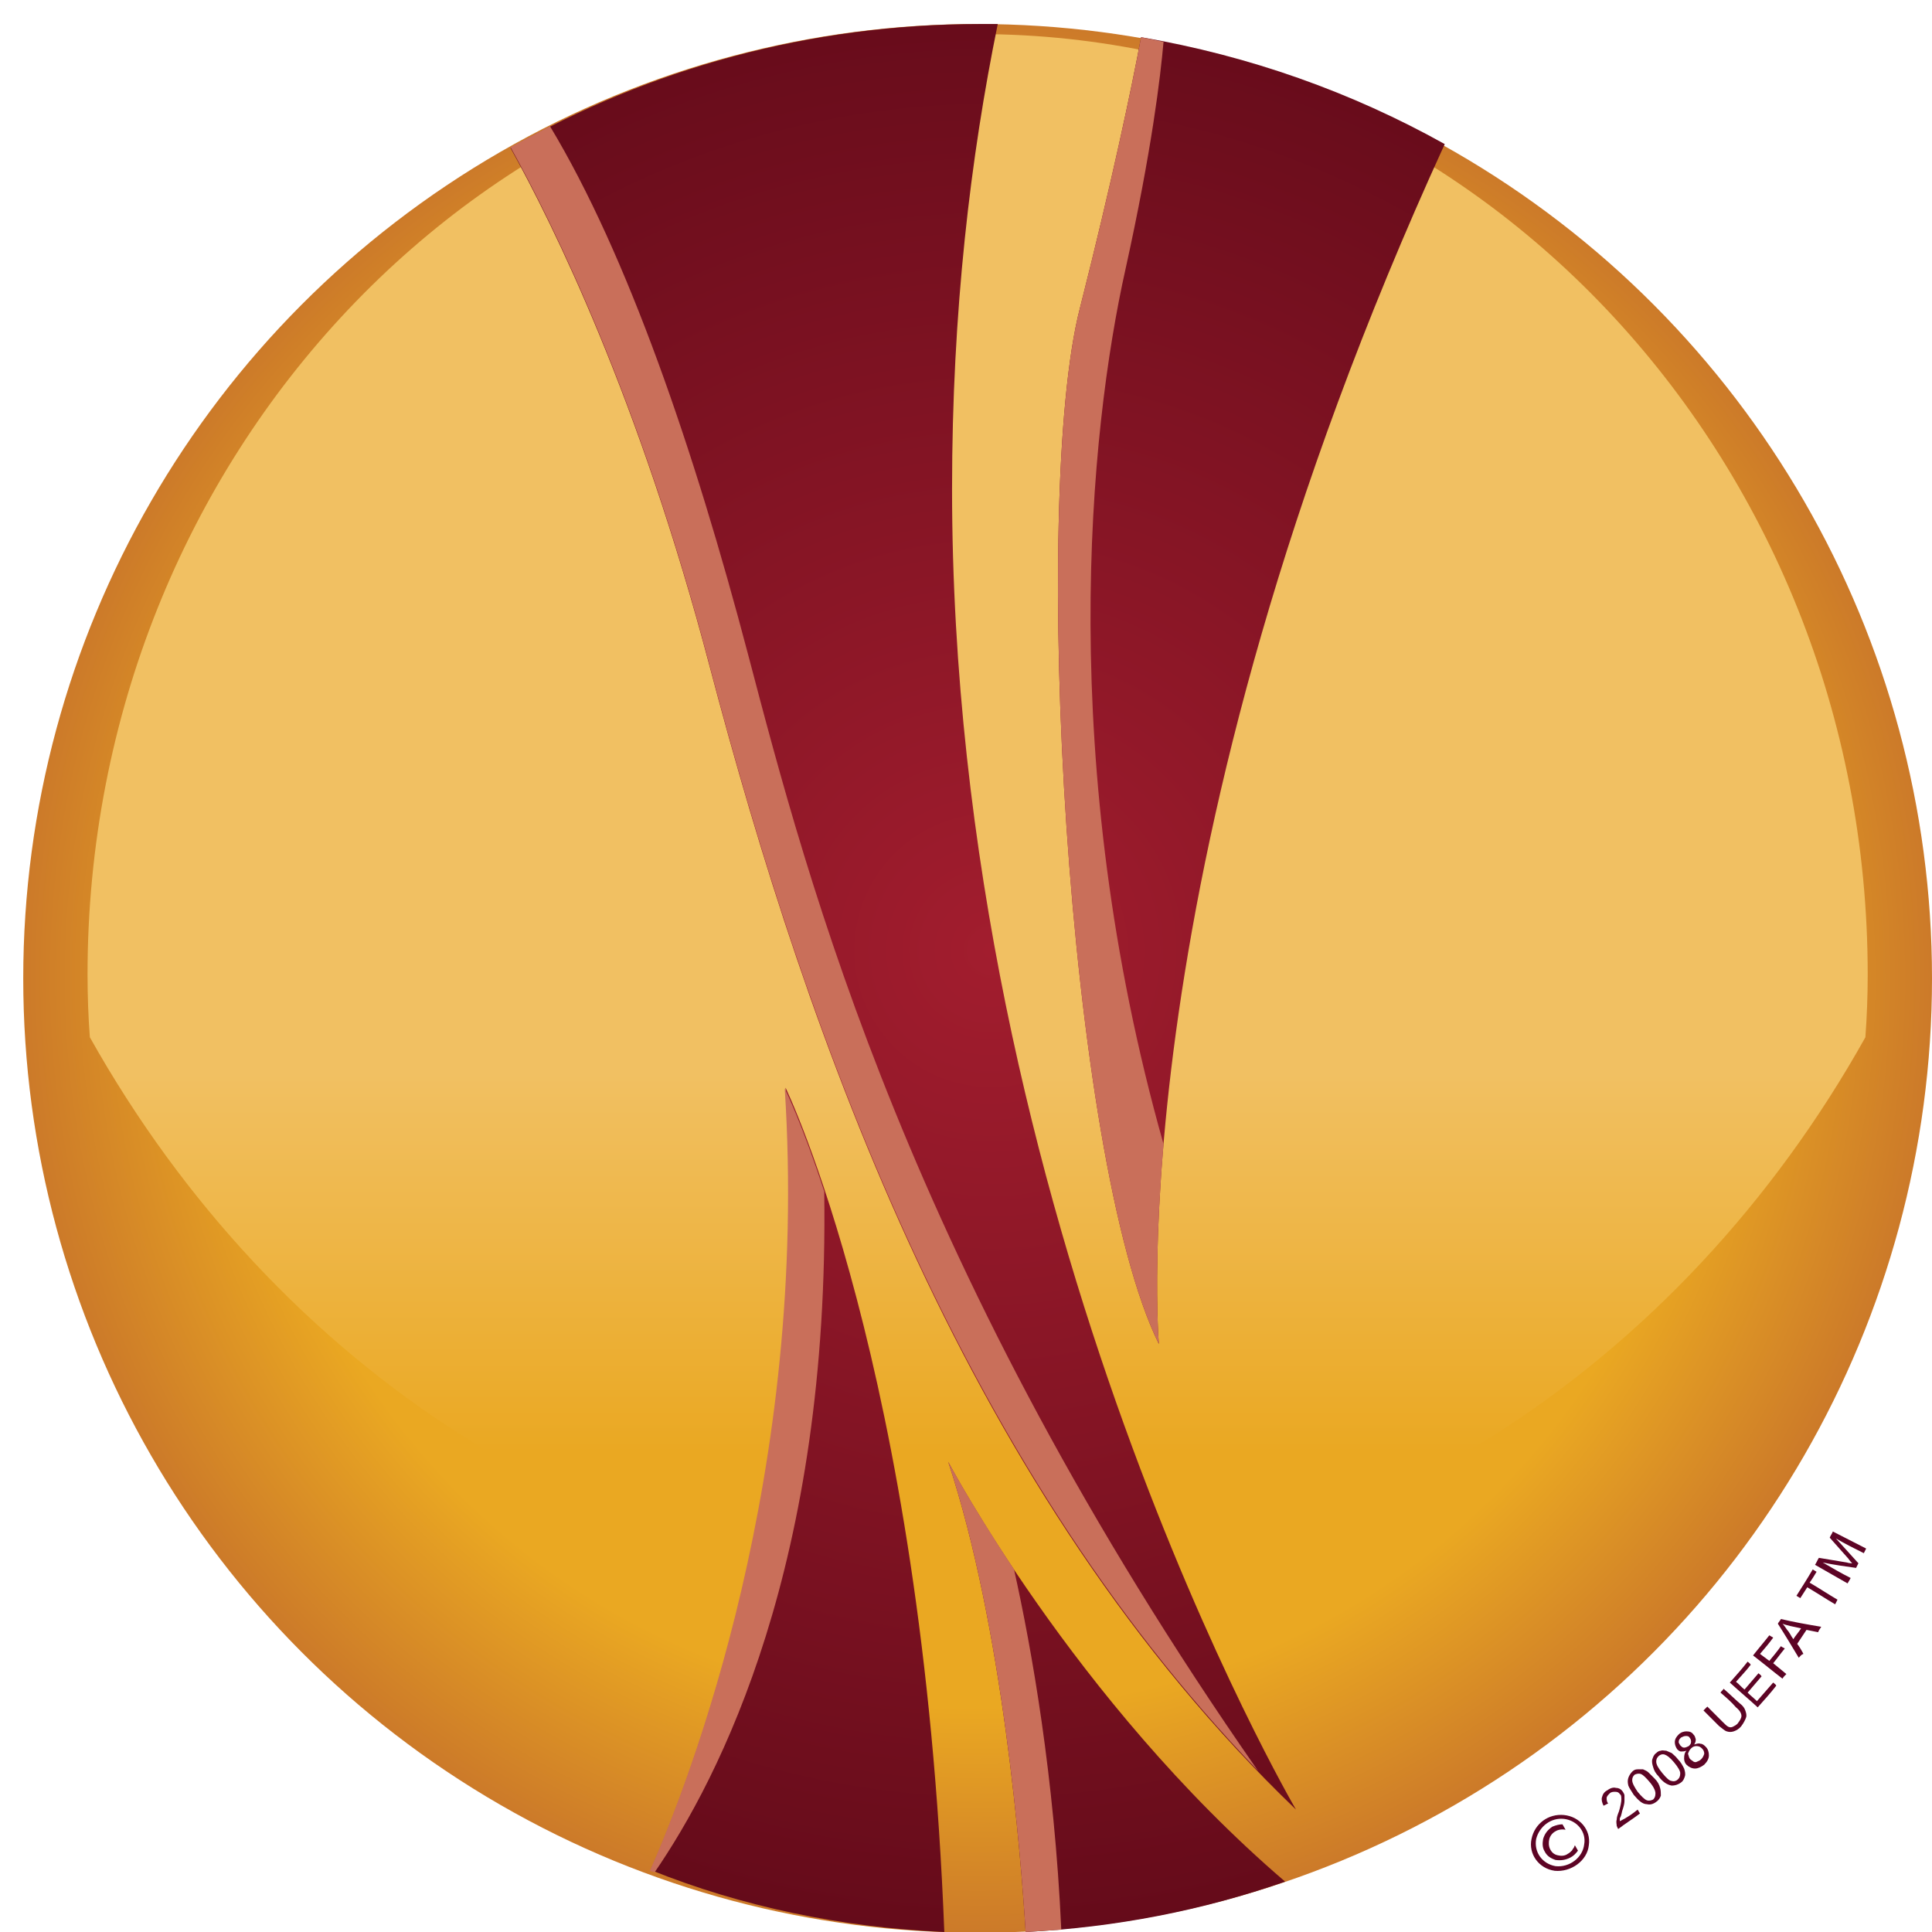 <?xml version="1.0" encoding="utf-8"?>
<svg version="1.1" id="Layer_1" xmlns="http://www.w3.org/2000/svg" xmlns:xlink="http://www.w3.org/1999/xlink" x="0px" y="0px"
	 viewBox="0 0 249.4 249.4" style="enable-background:new 0 0 249.4 249.4;" xml:space="preserve">
<g>
		<radialGradient id="SVGID_1_" cx="126.186" cy="335.746" r="123.186" gradientTransform="matrix(1 0 0 -1 0 462)" gradientUnits="userSpaceOnUse">
		<stop  offset="0.764" style="stop-color:#EAA822"/>
		<stop  offset="1" style="stop-color:#CC7A29"/>
	</radialGradient>
	<circle style="fill:url(#SVGID_1_)" cx="126.2" cy="126.3" r="123.2"/>
		<linearGradient id="SVGID_2_" gradientUnits="userSpaceOnUse" x1="126.186" y1="274.543" x2="126.186" y2="398.695" gradientTransform="matrix(1 0 0 -1 0 462)">
		<stop  offset="0" style="stop-color:#EAA822"/>
		<stop  offset="0.394" style="stop-color:#F1C062"/>
	</linearGradient>
	<path style="fill:url(#SVGID_2_)" d="M126.2,4.4C62.7,4.4,11.3,58.8,11.3,125.8c0,2.7,0.1,5.5,0.3,8.1c23.9,42.6,66.3,71,114.6,71
		c48.3,0,90.8-28.4,114.6-71c0.2-2.7,0.3-5.4,0.3-8.1C241.1,58.8,189.6,4.4,126.2,4.4z"/>
	<g>
		<g>
				<radialGradient id="SVGID_3_" cx="127.943" cy="339.316" r="126.958" gradientTransform="matrix(1 0 0 -1 0 462)" gradientUnits="userSpaceOnUse">
				<stop  offset="0" style="stop-color:#A21D2E"/>
				<stop  offset="1" style="stop-color:#650B1A"/>
			</radialGradient>
			<path style="fill:url(#SVGID_3_)" d="M126.6,3.1c-22.1,0-42.8,5.8-60.7,16c5.5,9.9,16.6,32.3,25.7,66.9c12.7,48.2,33.4,107,75.7,147.6
				c0,0-44.4-75.7-44.4-170.5c0-23,2.4-42.9,5.9-60C128.1,3.1,127.4,3.1,126.6,3.1z"/>
			
				<radialGradient id="SVGID_4_" cx="127.942" cy="339.316" r="126.96" gradientTransform="matrix(1 0 0 -1 0 462)" gradientUnits="userSpaceOnUse">
				<stop  offset="0" style="stop-color:#A21D2E"/>
				<stop  offset="1" style="stop-color:#650B1A"/>
			</radialGradient>
			<path style="fill:url(#SVGID_4_);" d="M147.3,4.8c-1.2,6.5-3.8,18.8-7.9,35c-6.3,24.5-1.7,109.6,10.2,133.7c0,0-5.5-62.3,36.9-154.9
				C174.5,11.9,161.3,7.2,147.3,4.8z"/>
			
				<radialGradient id="SVGID_5_" cx="127.943" cy="339.318" r="126.959" gradientTransform="matrix(1 0 0 -1 0 462)" gradientUnits="userSpaceOnUse">
				<stop  offset="0" style="stop-color:#A21D2E"/>
				<stop  offset="1" style="stop-color:#650B1A"/>
			</radialGradient>
			<path style="fill:url(#SVGID_5_);" d="M121.9,249.4c-2.8-72.6-20.5-109-20.5-109c3.2,49.6-12.3,89.4-17.4,101C95.7,246.1,108.5,248.8,121.9,249.4z
				"/>
			
				<radialGradient id="SVGID_6_" cx="127.943" cy="339.319" r="126.96" gradientTransform="matrix(1 0 0 -1 0 462)" gradientUnits="userSpaceOnUse">
				<stop  offset="0" style="stop-color:#A21D2E"/>
				<stop  offset="1" style="stop-color:#650B1A"/>
			</radialGradient>
			<path style="fill:url(#SVGID_6_);" d="M132.4,249.4c11.7-0.6,22.9-2.8,33.5-6.5c-27.3-23.4-43.5-54.2-43.5-54.2
				C129.5,210.1,131.8,239.8,132.4,249.4z"/>
		</g>
		<path style="fill:#C96F5A;" d="M96.6,84.6C89.6,58,81,32.9,71,16.3c-1.7,0.9-3.4,1.8-5.1,2.7c5.5,9.9,16.6,32.3,25.7,66.9
			c12.2,46.3,31.8,102.3,70.8,142.7C117.3,163.9,104.3,113.9,96.6,84.6z"/>
		<path style="fill:#C96F5A;" d="M145.3,34.7c3.4-15.4,4.5-24.8,4.9-29.3c-1-0.2-1.9-0.4-2.9-0.6c-1.2,6.5-3.8,18.8-7.9,35
			c-6.3,24.5-1.7,109.6,10.2,133.7c0,0-0.8-9.2,0.6-25.8C136.3,98.5,140.6,55.7,145.3,34.7z"/>
		<path style="fill:#C96F5A;" d="M106.4,153.8c-2.9-8.9-5.1-13.3-5.1-13.3c3.2,49.6-12.3,89.4-17.4,101c0.2,0.1,0.4,0.1,0.6,0.2
			C92.9,229.5,107.1,201.8,106.4,153.8z"/>
		<path style="fill:#C96F5A;" d="M132.4,249.4c1.5-0.1,3.1-0.2,4.6-0.3c-0.9-19.7-3.8-36.2-6.1-46.5c-5.5-8.3-8.5-13.9-8.5-13.9
			C129.5,210.1,131.8,239.8,132.4,249.4z"/>
	</g>
	<g>
		<g>
			<path style="fill:#5D0425;" d="M201.7,235.5c0.1,0.2,0.3,0.5,0.4,0.7c-0.5-0.1-1,0-1.3,0.2c-0.4,0.2-0.7,0.6-0.8,1
				c-0.1,0.4-0.1,0.9,0.1,1.3c0.2,0.4,0.5,0.7,1,0.8c0.4,0.1,0.9,0.1,1.3-0.2c0.2-0.1,0.4-0.3,0.5-0.4c0.1-0.1,0.1-0.2,0.2-0.3
				c0.1-0.1,0.1-0.2,0.2-0.4c0.1,0.2,0.3,0.5,0.4,0.7c-0.3,0.4-0.6,0.7-1,0.9c-0.6,0.3-1.2,0.4-1.9,0.3c-0.6-0.2-1.1-0.5-1.4-1.1
				c-0.3-0.5-0.3-1-0.2-1.6c0.2-0.7,0.6-1.2,1.2-1.6C200.9,235.6,201.3,235.5,201.7,235.5z"/>
			<path style="fill:#5D0425;" d="M200.7,241.5c-2.1-0.3-3.4-2.2-3-4.1c0.4-2,2.2-3.3,4.2-3.1c2,0.2,3.5,1.9,3.2,3.9
				C204.9,240.2,202.8,241.7,200.7,241.5L200.7,241.5z M201.9,234.8c-1.7-0.2-3.2,1-3.6,2.6c-0.3,1.7,0.8,3.2,2.5,3.5
				c1.8,0.2,3.5-1.1,3.7-2.8C204.8,236.5,203.6,235,201.9,234.8L201.9,234.8z"/>
		</g>
		<g>
			<path style="fill:#5D0425;" d="M211.4,233.6c0.1,0.2,0.2,0.3,0.3,0.5c-0.9,0.7-1.9,1.3-2.8,2c-0.1-0.1-0.1-0.2-0.2-0.4c0-0.2-0.1-0.5,0-0.8
				c0-0.3,0.1-0.6,0.3-1.1c0.2-0.7,0.3-1.2,0.3-1.5c0-0.3,0-0.6-0.2-0.7c-0.1-0.2-0.3-0.3-0.6-0.3c-0.2,0-0.5,0-0.7,0.2
				c-0.2,0.2-0.4,0.4-0.4,0.6c0,0.2,0,0.5,0.2,0.7c-0.2,0.1-0.4,0.2-0.6,0.3c-0.2-0.4-0.3-0.8-0.2-1.1c0.1-0.4,0.3-0.7,0.7-0.9
				c0.4-0.3,0.8-0.4,1.1-0.3c0.4,0,0.7,0.2,0.9,0.5c0.1,0.2,0.2,0.3,0.2,0.5c0,0.2,0,0.4,0,0.7c0,0.3-0.1,0.7-0.3,1.3
				c-0.1,0.5-0.2,0.8-0.3,0.9c0,0.1,0,0.3,0,0.4C210.1,234.6,210.8,234.1,211.4,233.6z"/>
			<path style="fill:#5D0425;" d="M210.9,231.7c-0.3-0.5-0.6-0.9-0.7-1.2c-0.1-0.4-0.1-0.7,0-1c0.1-0.3,0.3-0.6,0.5-0.8
				c0.2-0.2,0.4-0.3,0.7-0.3c0.2,0,0.4,0,0.7,0c0.2,0.1,0.5,0.2,0.7,0.4c0.2,0.2,0.5,0.5,0.8,0.8c0.4,0.4,0.6,0.8,0.7,1.2
				c0.1,0.3,0.1,0.7,0.1,1c-0.1,0.3-0.3,0.6-0.6,0.8c-0.4,0.3-0.8,0.4-1.2,0.3C212,232.9,211.5,232.4,210.9,231.7z M211.4,231.3
				c0.5,0.6,0.9,1,1.2,1.1c0.3,0.1,0.6,0,0.8-0.1c0.2-0.2,0.3-0.4,0.3-0.8c0-0.3-0.2-0.8-0.7-1.4c-0.5-0.6-0.9-1-1.2-1.1
				c-0.3-0.1-0.6,0-0.8,0.1c-0.2,0.2-0.3,0.4-0.3,0.7C210.7,230.2,211,230.7,211.4,231.3z"/>
			<path style="fill:#5D0425;" d="M214.1,229.3c-0.4-0.4-0.6-0.8-0.7-1.2c-0.1-0.3-0.2-0.7-0.1-1c0.1-0.3,0.2-0.6,0.5-0.8
				c0.2-0.2,0.4-0.3,0.6-0.3c0.2-0.1,0.4,0,0.7,0c0.2,0.1,0.5,0.2,0.7,0.3c0.2,0.2,0.5,0.4,0.8,0.8c0.4,0.4,0.6,0.8,0.8,1.2
				c0.1,0.3,0.2,0.7,0.1,1c-0.1,0.3-0.2,0.6-0.5,0.8c-0.4,0.3-0.8,0.4-1.2,0.4C215.2,230.4,214.6,230,214.1,229.3z M214.6,228.9
				c0.5,0.6,0.9,1,1.2,1c0.3,0.1,0.6,0,0.8-0.2c0.2-0.2,0.3-0.4,0.3-0.8c0-0.3-0.3-0.8-0.8-1.4c-0.5-0.6-0.9-0.9-1.2-1
				c-0.3-0.1-0.6,0-0.8,0.2c-0.2,0.2-0.3,0.4-0.3,0.7C213.8,227.8,214.1,228.3,214.6,228.9z"/>
			<path style="fill:#5D0425;" d="M217.7,226c-0.3,0.1-0.5,0.1-0.7,0.1c-0.2,0-0.4-0.2-0.5-0.3c-0.2-0.3-0.3-0.6-0.3-0.9c0-0.4,0.2-0.7,0.5-1
				c0.3-0.3,0.7-0.4,1-0.4c0.4,0,0.7,0.1,0.9,0.4c0.2,0.2,0.2,0.3,0.3,0.6c0,0.2,0,0.4-0.2,0.7c0.3-0.1,0.6-0.2,0.8-0.1
				c0.3,0,0.5,0.2,0.7,0.4c0.3,0.3,0.4,0.7,0.4,1.1c0,0.4-0.2,0.8-0.6,1.2c-0.4,0.3-0.8,0.5-1.2,0.5c-0.4,0-0.8-0.2-1.1-0.5
				c-0.2-0.2-0.3-0.5-0.3-0.8C217.4,226.5,217.5,226.2,217.7,226z M218.2,227.1c0.1,0.1,0.3,0.2,0.4,0.3c0.2,0.1,0.3,0.1,0.5,0
				c0.2-0.1,0.3-0.1,0.5-0.3c0.2-0.2,0.3-0.4,0.4-0.7c0-0.3-0.1-0.5-0.3-0.7c-0.2-0.2-0.4-0.3-0.7-0.3c-0.3,0-0.5,0.1-0.7,0.3
				c-0.2,0.2-0.3,0.4-0.4,0.7C218,226.6,218,226.9,218.2,227.1z M216.9,225.3c0.2,0.2,0.3,0.3,0.5,0.3c0.2,0,0.4-0.1,0.6-0.2
				c0.2-0.2,0.3-0.3,0.3-0.6c0-0.2-0.1-0.4-0.2-0.5c-0.1-0.2-0.3-0.2-0.5-0.2c-0.2,0-0.4,0.1-0.6,0.2c-0.2,0.2-0.3,0.3-0.3,0.6
				C216.7,225,216.8,225.1,216.9,225.3z"/>
			<path style="fill:#5D0425;" d="M222.1,218.5c0.1-0.2,0.3-0.3,0.4-0.5c0.7,0.6,1.4,1.3,2.1,1.9c0.4,0.3,0.6,0.6,0.7,0.9
				c0.1,0.3,0.2,0.6,0.1,0.9c-0.1,0.3-0.3,0.7-0.6,1.1c-0.3,0.4-0.7,0.6-1,0.7c-0.3,0.1-0.6,0.1-0.9,0s-0.6-0.4-1-0.7
				c-0.7-0.7-1.3-1.3-2-2c0.2-0.2,0.3-0.3,0.5-0.5c0.7,0.7,1.3,1.3,2,2c0.3,0.3,0.5,0.5,0.7,0.6c0.2,0.1,0.4,0.1,0.6,0
				c0.2-0.1,0.4-0.2,0.6-0.4c0.3-0.4,0.5-0.7,0.5-1c0-0.3-0.2-0.7-0.7-1.1C223.5,219.7,222.8,219.1,222.1,218.5z"/>
			<path style="fill:#5D0425;" d="M226.9,220.4c-1.2-1.1-2.4-2.1-3.6-3.2c0.8-0.9,1.6-1.8,2.3-2.7c0.1,0.1,0.3,0.2,0.4,0.4
				c-0.6,0.8-1.3,1.5-1.9,2.2c0.4,0.3,0.7,0.7,1.1,1c0.6-0.7,1.2-1.4,1.8-2.1c0.1,0.1,0.3,0.2,0.4,0.4c-0.6,0.7-1.2,1.4-1.8,2.1
				c0.4,0.4,0.8,0.7,1.2,1.1c0.7-0.8,1.4-1.6,2.1-2.4c0.1,0.1,0.3,0.2,0.4,0.4C228.6,218.5,227.8,219.4,226.9,220.4z"/>
			<path style="fill:#5D0425;" d="M230.1,216.7c-1.3-1-2.5-2-3.8-3c0.7-0.9,1.4-1.7,2.1-2.6c0.2,0.1,0.3,0.2,0.5,0.3c-0.5,0.7-1.1,1.4-1.7,2.1
				c0.4,0.3,0.8,0.6,1.2,0.9c0.5-0.6,1-1.2,1.5-1.9c0.1,0.1,0.3,0.2,0.5,0.3c-0.5,0.6-1,1.3-1.5,1.9c0.6,0.5,1.1,0.9,1.7,1.4
				C230.4,216.3,230.2,216.5,230.1,216.7z"/>
			<path style="fill:#5D0425;" d="M232.2,214c-0.9-1.5-1.8-3-2.7-4.4c0.1-0.2,0.3-0.4,0.4-0.6c1.7,0.4,3.4,0.7,5.2,1c-0.1,0.2-0.3,0.4-0.4,0.7
				c-0.5-0.1-1-0.2-1.5-0.3c-0.4,0.6-0.8,1.2-1.2,1.8c0.3,0.4,0.6,0.9,0.8,1.3C232.5,213.6,232.4,213.8,232.2,214z M231.5,211.6
				c0.3-0.5,0.7-0.9,1-1.4c-0.5-0.1-0.9-0.2-1.4-0.3c-0.4-0.1-0.8-0.2-1-0.3c0.2,0.2,0.4,0.5,0.6,0.8
				C231,210.7,231.2,211.2,231.5,211.6z"/>
			<path style="fill:#5D0425;" d="M236.9,207.1c-1.2-0.7-2.4-1.5-3.6-2.2c-0.3,0.5-0.6,0.9-0.9,1.4c-0.2-0.1-0.3-0.2-0.5-0.3
				c0.7-1.1,1.4-2.2,2.1-3.4c0.2,0.1,0.3,0.2,0.5,0.3c-0.3,0.5-0.6,1-0.9,1.4c1.2,0.7,2.4,1.5,3.6,2.2
				C237.1,206.7,237,206.9,236.9,207.1z"/>
			<path style="fill:#5D0425;" d="M238.5,204.4c-1.4-0.8-2.8-1.6-4.2-2.4c0.2-0.3,0.3-0.6,0.5-0.9c1.2,0.2,2.4,0.4,3.6,0.6
				c0.3,0.1,0.6,0.1,0.7,0.1c-0.1-0.1-0.3-0.3-0.5-0.6c-0.8-0.9-1.6-1.8-2.4-2.7c0.1-0.3,0.3-0.5,0.4-0.8c1.4,0.7,2.9,1.5,4.3,2.2
				c-0.1,0.2-0.2,0.4-0.3,0.6c-1.2-0.6-2.4-1.2-3.6-1.9c1,1.1,1.9,2.1,2.9,3.2c-0.1,0.2-0.2,0.4-0.3,0.6c-1.4-0.2-2.9-0.4-4.3-0.7
				c1.2,0.7,2.4,1.4,3.6,2C238.7,204.1,238.6,204.2,238.5,204.4z"/>
		</g>
	</g>
</g>
</svg>
